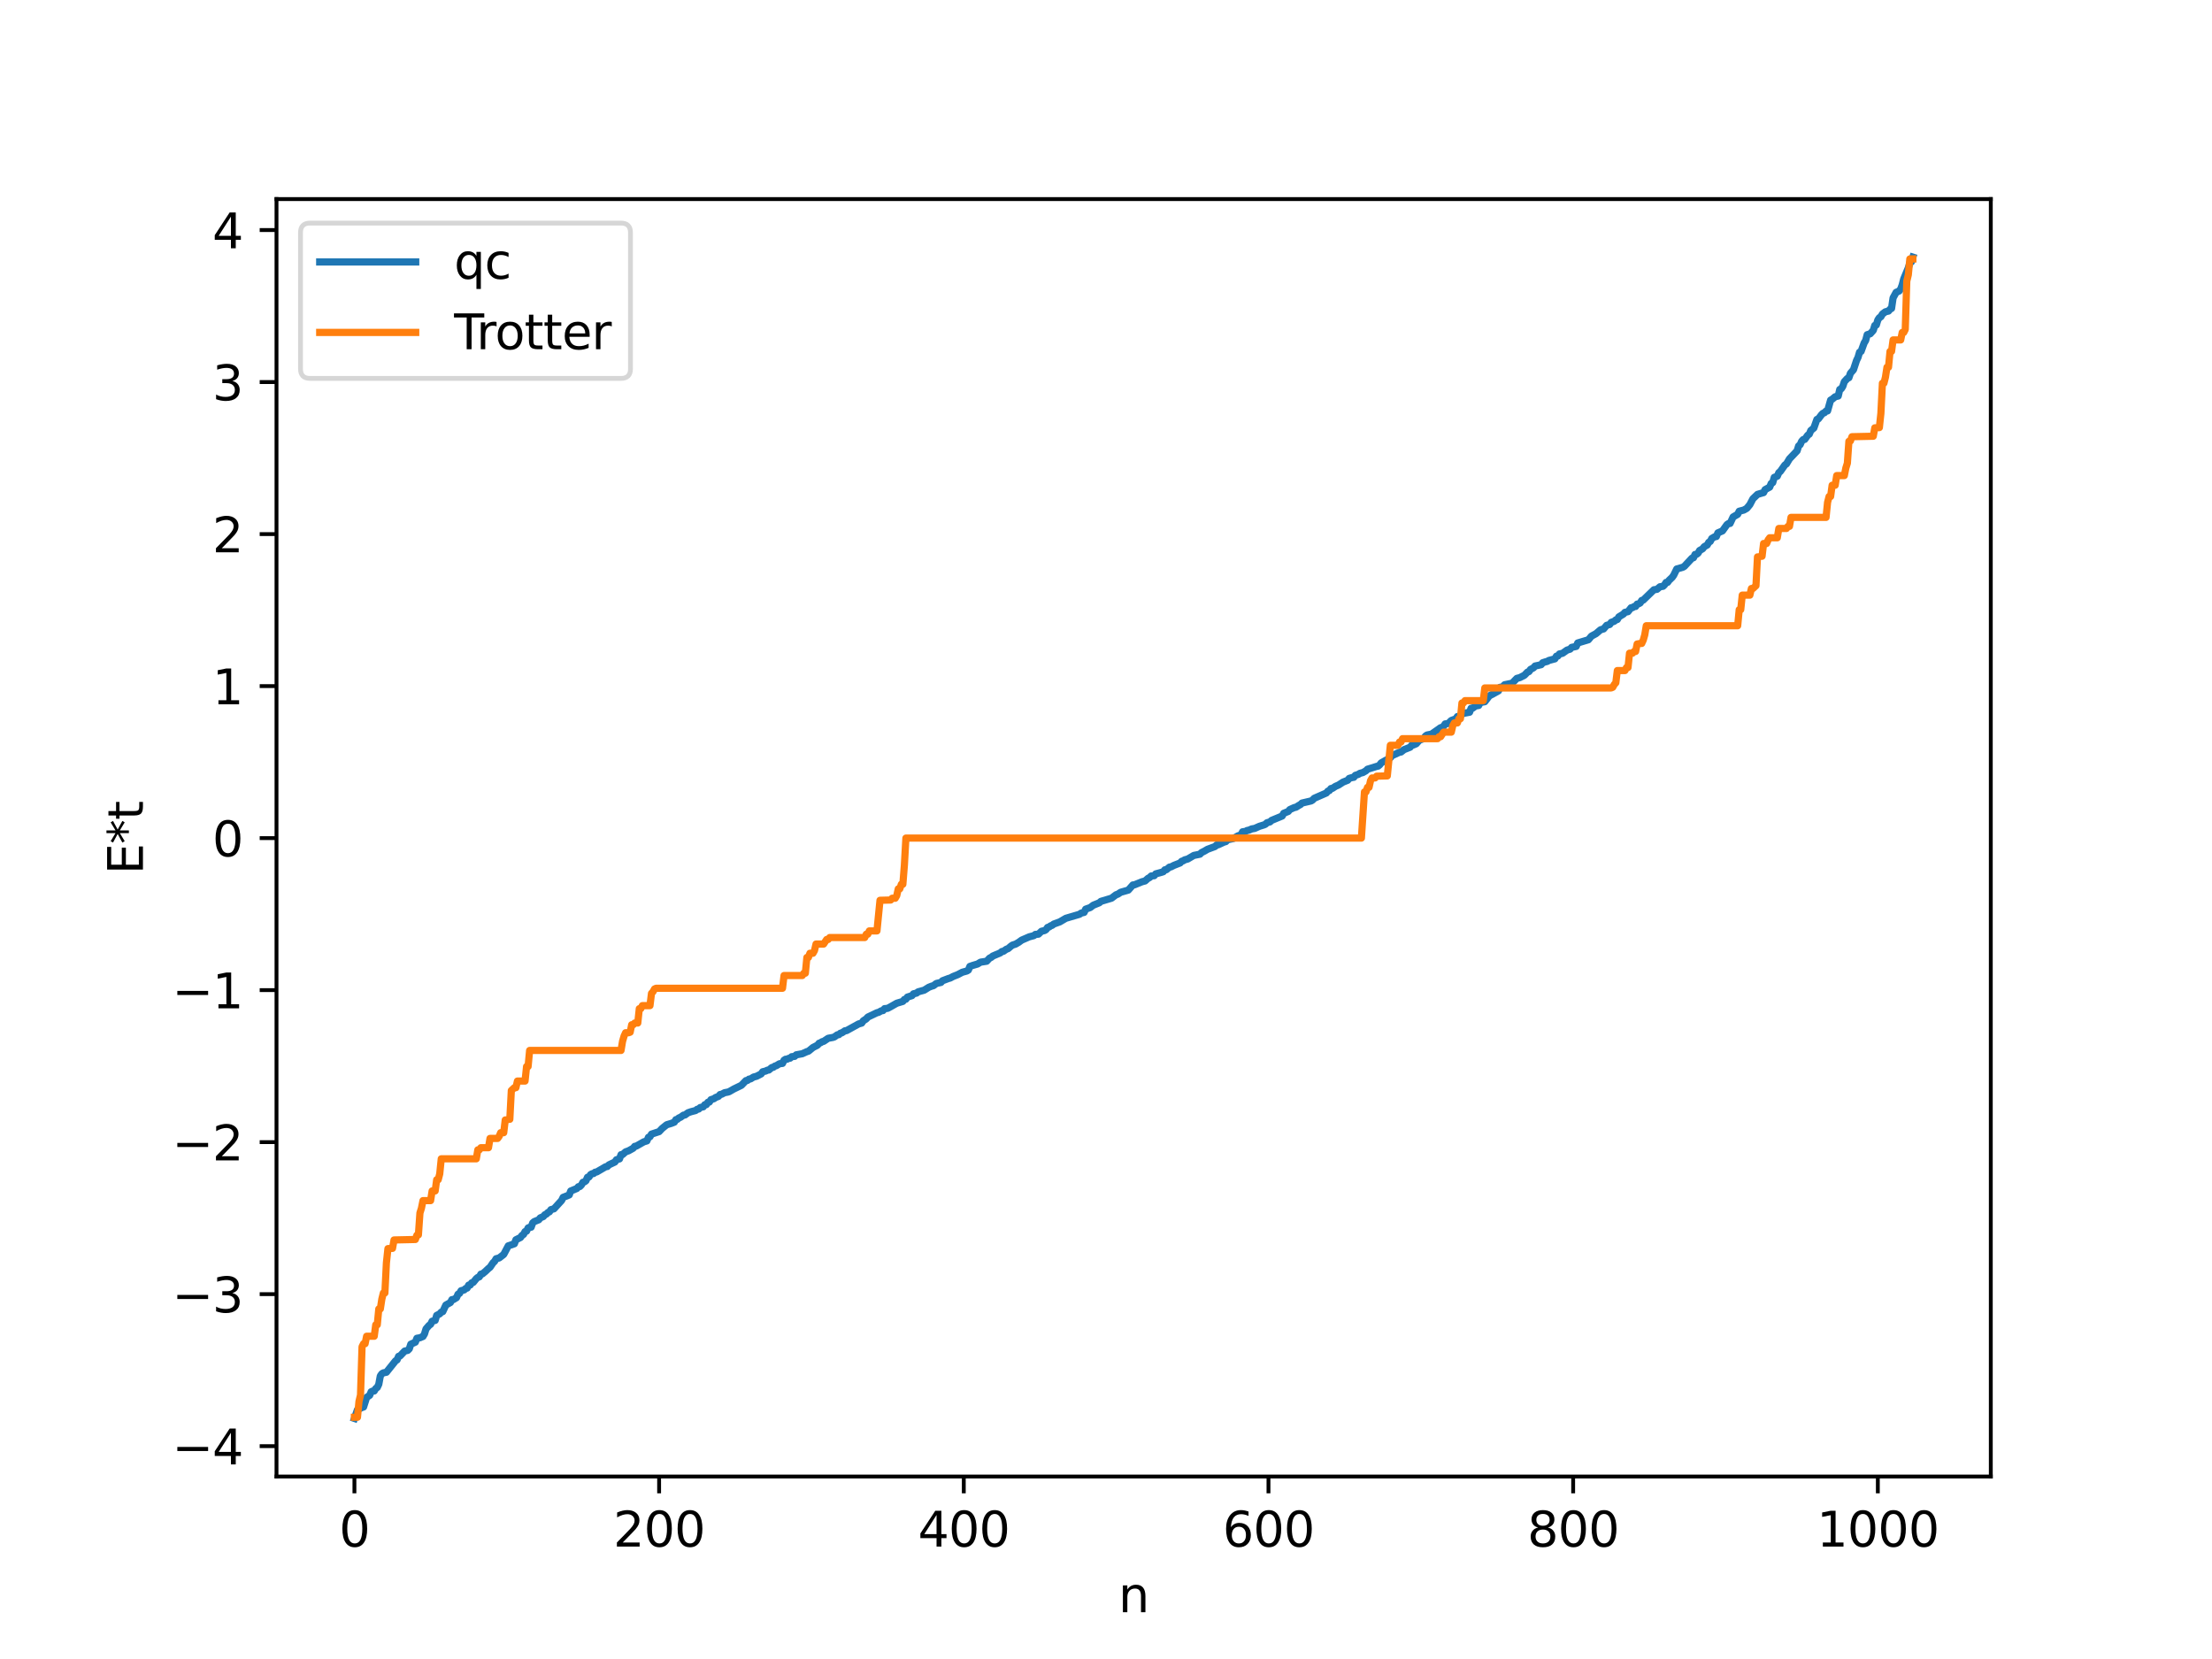 <?xml version="1.0" encoding="utf-8" standalone="no"?>
<!DOCTYPE svg PUBLIC "-//W3C//DTD SVG 1.1//EN"
  "http://www.w3.org/Graphics/SVG/1.1/DTD/svg11.dtd">
<svg xmlns:xlink="http://www.w3.org/1999/xlink" width="460.8pt" height="345.6pt" viewBox="0 0 460.8 345.6" xmlns="http://www.w3.org/2000/svg" version="1.1">
 <defs>
  <style type="text/css">*{stroke-linejoin: round; stroke-linecap: butt}</style>
 </defs>
 <g id="figure_1">
  <g id="patch_1">
   <path d="M 0 345.6 
L 460.8 345.6 
L 460.8 0 
L 0 0 
z
" style="fill: #ffffff"/>
  </g>
  <g id="axes_1">
   <g id="patch_2">
    <path d="M 57.6 307.584 
L 414.72 307.584 
L 414.72 41.472 
L 57.6 41.472 
z
" style="fill: #ffffff"/>
   </g>
   <g id="matplotlib.axis_1">
    <g id="xtick_1">
     <g id="line2d_1">
      <defs>
       <path id="m089f67d474" d="M 0 0 
L 0 3.5 
" style="stroke: #000000; stroke-width: 0.8"/>
      </defs>
      <g>
       <use xlink:href="#m089f67d474" x="73.833" y="307.584" style="stroke: #000000; stroke-width: 0.8"/>
      </g>
     </g>
     <g id="text_1">
      <!-- 0 -->
      <g transform="translate(70.651 322.182) scale(0.1 -0.1)">
       <defs>
        <path id="DejaVuSans-30" d="M 2034 4250 
Q 1547 4250 1301 3770 
Q 1056 3291 1056 2328 
Q 1056 1369 1301 889 
Q 1547 409 2034 409 
Q 2525 409 2770 889 
Q 3016 1369 3016 2328 
Q 3016 3291 2770 3770 
Q 2525 4250 2034 4250 
z
M 2034 4750 
Q 2819 4750 3233 4129 
Q 3647 3509 3647 2328 
Q 3647 1150 3233 529 
Q 2819 -91 2034 -91 
Q 1250 -91 836 529 
Q 422 1150 422 2328 
Q 422 3509 836 4129 
Q 1250 4750 2034 4750 
z
" transform="scale(0.016)"/>
       </defs>
       <use xlink:href="#DejaVuSans-30"/>
      </g>
     </g>
    </g>
    <g id="xtick_2">
     <g id="line2d_2">
      <g>
       <use xlink:href="#m089f67d474" x="137.304" y="307.584" style="stroke: #000000; stroke-width: 0.8"/>
      </g>
     </g>
     <g id="text_2">
      <!-- 200 -->
      <g transform="translate(127.76 322.182) scale(0.1 -0.1)">
       <defs>
        <path id="DejaVuSans-32" d="M 1228 531 
L 3431 531 
L 3431 0 
L 469 0 
L 469 531 
Q 828 903 1448 1529 
Q 2069 2156 2228 2338 
Q 2531 2678 2651 2914 
Q 2772 3150 2772 3378 
Q 2772 3750 2511 3984 
Q 2250 4219 1831 4219 
Q 1534 4219 1204 4116 
Q 875 4013 500 3803 
L 500 4441 
Q 881 4594 1212 4672 
Q 1544 4750 1819 4750 
Q 2544 4750 2975 4387 
Q 3406 4025 3406 3419 
Q 3406 3131 3298 2873 
Q 3191 2616 2906 2266 
Q 2828 2175 2409 1742 
Q 1991 1309 1228 531 
z
" transform="scale(0.016)"/>
       </defs>
       <use xlink:href="#DejaVuSans-32"/>
       <use xlink:href="#DejaVuSans-30" x="63.623"/>
       <use xlink:href="#DejaVuSans-30" x="127.246"/>
      </g>
     </g>
    </g>
    <g id="xtick_3">
     <g id="line2d_3">
      <g>
       <use xlink:href="#m089f67d474" x="200.775" y="307.584" style="stroke: #000000; stroke-width: 0.8"/>
      </g>
     </g>
     <g id="text_3">
      <!-- 400 -->
      <g transform="translate(191.231 322.182) scale(0.1 -0.1)">
       <defs>
        <path id="DejaVuSans-34" d="M 2419 4116 
L 825 1625 
L 2419 1625 
L 2419 4116 
z
M 2253 4666 
L 3047 4666 
L 3047 1625 
L 3713 1625 
L 3713 1100 
L 3047 1100 
L 3047 0 
L 2419 0 
L 2419 1100 
L 313 1100 
L 313 1709 
L 2253 4666 
z
" transform="scale(0.016)"/>
       </defs>
       <use xlink:href="#DejaVuSans-34"/>
       <use xlink:href="#DejaVuSans-30" x="63.623"/>
       <use xlink:href="#DejaVuSans-30" x="127.246"/>
      </g>
     </g>
    </g>
    <g id="xtick_4">
     <g id="line2d_4">
      <g>
       <use xlink:href="#m089f67d474" x="264.246" y="307.584" style="stroke: #000000; stroke-width: 0.8"/>
      </g>
     </g>
     <g id="text_4">
      <!-- 600 -->
      <g transform="translate(254.702 322.182) scale(0.1 -0.1)">
       <defs>
        <path id="DejaVuSans-36" d="M 2113 2584 
Q 1688 2584 1439 2293 
Q 1191 2003 1191 1497 
Q 1191 994 1439 701 
Q 1688 409 2113 409 
Q 2538 409 2786 701 
Q 3034 994 3034 1497 
Q 3034 2003 2786 2293 
Q 2538 2584 2113 2584 
z
M 3366 4563 
L 3366 3988 
Q 3128 4100 2886 4159 
Q 2644 4219 2406 4219 
Q 1781 4219 1451 3797 
Q 1122 3375 1075 2522 
Q 1259 2794 1537 2939 
Q 1816 3084 2150 3084 
Q 2853 3084 3261 2657 
Q 3669 2231 3669 1497 
Q 3669 778 3244 343 
Q 2819 -91 2113 -91 
Q 1303 -91 875 529 
Q 447 1150 447 2328 
Q 447 3434 972 4092 
Q 1497 4750 2381 4750 
Q 2619 4750 2861 4703 
Q 3103 4656 3366 4563 
z
" transform="scale(0.016)"/>
       </defs>
       <use xlink:href="#DejaVuSans-36"/>
       <use xlink:href="#DejaVuSans-30" x="63.623"/>
       <use xlink:href="#DejaVuSans-30" x="127.246"/>
      </g>
     </g>
    </g>
    <g id="xtick_5">
     <g id="line2d_5">
      <g>
       <use xlink:href="#m089f67d474" x="327.717" y="307.584" style="stroke: #000000; stroke-width: 0.8"/>
      </g>
     </g>
     <g id="text_5">
      <!-- 800 -->
      <g transform="translate(318.173 322.182) scale(0.1 -0.1)">
       <defs>
        <path id="DejaVuSans-38" d="M 2034 2216 
Q 1584 2216 1326 1975 
Q 1069 1734 1069 1313 
Q 1069 891 1326 650 
Q 1584 409 2034 409 
Q 2484 409 2743 651 
Q 3003 894 3003 1313 
Q 3003 1734 2745 1975 
Q 2488 2216 2034 2216 
z
M 1403 2484 
Q 997 2584 770 2862 
Q 544 3141 544 3541 
Q 544 4100 942 4425 
Q 1341 4750 2034 4750 
Q 2731 4750 3128 4425 
Q 3525 4100 3525 3541 
Q 3525 3141 3298 2862 
Q 3072 2584 2669 2484 
Q 3125 2378 3379 2068 
Q 3634 1759 3634 1313 
Q 3634 634 3220 271 
Q 2806 -91 2034 -91 
Q 1263 -91 848 271 
Q 434 634 434 1313 
Q 434 1759 690 2068 
Q 947 2378 1403 2484 
z
M 1172 3481 
Q 1172 3119 1398 2916 
Q 1625 2713 2034 2713 
Q 2441 2713 2670 2916 
Q 2900 3119 2900 3481 
Q 2900 3844 2670 4047 
Q 2441 4250 2034 4250 
Q 1625 4250 1398 4047 
Q 1172 3844 1172 3481 
z
" transform="scale(0.016)"/>
       </defs>
       <use xlink:href="#DejaVuSans-38"/>
       <use xlink:href="#DejaVuSans-30" x="63.623"/>
       <use xlink:href="#DejaVuSans-30" x="127.246"/>
      </g>
     </g>
    </g>
    <g id="xtick_6">
     <g id="line2d_6">
      <g>
       <use xlink:href="#m089f67d474" x="391.188" y="307.584" style="stroke: #000000; stroke-width: 0.8"/>
      </g>
     </g>
     <g id="text_6">
      <!-- 1000 -->
      <g transform="translate(378.463 322.182) scale(0.1 -0.1)">
       <defs>
        <path id="DejaVuSans-31" d="M 794 531 
L 1825 531 
L 1825 4091 
L 703 3866 
L 703 4441 
L 1819 4666 
L 2450 4666 
L 2450 531 
L 3481 531 
L 3481 0 
L 794 0 
L 794 531 
z
" transform="scale(0.016)"/>
       </defs>
       <use xlink:href="#DejaVuSans-31"/>
       <use xlink:href="#DejaVuSans-30" x="63.623"/>
       <use xlink:href="#DejaVuSans-30" x="127.246"/>
       <use xlink:href="#DejaVuSans-30" x="190.869"/>
      </g>
     </g>
    </g>
    <g id="text_7">
     <!-- n -->
     <g transform="translate(232.991 335.861) scale(0.1 -0.1)">
      <defs>
       <path id="DejaVuSans-6e" d="M 3513 2113 
L 3513 0 
L 2938 0 
L 2938 2094 
Q 2938 2591 2744 2837 
Q 2550 3084 2163 3084 
Q 1697 3084 1428 2787 
Q 1159 2491 1159 1978 
L 1159 0 
L 581 0 
L 581 3500 
L 1159 3500 
L 1159 2956 
Q 1366 3272 1645 3428 
Q 1925 3584 2291 3584 
Q 2894 3584 3203 3211 
Q 3513 2838 3513 2113 
z
" transform="scale(0.016)"/>
      </defs>
      <use xlink:href="#DejaVuSans-6e"/>
     </g>
    </g>
   </g>
   <g id="matplotlib.axis_2">
    <g id="ytick_1">
     <g id="line2d_7">
      <defs>
       <path id="mc7386a73d8" d="M 0 0 
L -3.5 0 
" style="stroke: #000000; stroke-width: 0.8"/>
      </defs>
      <g>
       <use xlink:href="#mc7386a73d8" x="57.6" y="301.259" style="stroke: #000000; stroke-width: 0.8"/>
      </g>
     </g>
     <g id="text_8">
      <!-- −4 -->
      <g transform="translate(35.858 305.059) scale(0.1 -0.1)">
       <defs>
        <path id="DejaVuSans-2212" d="M 678 2272 
L 4684 2272 
L 4684 1741 
L 678 1741 
L 678 2272 
z
" transform="scale(0.016)"/>
       </defs>
       <use xlink:href="#DejaVuSans-2212"/>
       <use xlink:href="#DejaVuSans-34" x="83.789"/>
      </g>
     </g>
    </g>
    <g id="ytick_2">
     <g id="line2d_8">
      <g>
       <use xlink:href="#mc7386a73d8" x="57.6" y="269.592" style="stroke: #000000; stroke-width: 0.8"/>
      </g>
     </g>
     <g id="text_9">
      <!-- −3 -->
      <g transform="translate(35.858 273.392) scale(0.1 -0.1)">
       <defs>
        <path id="DejaVuSans-33" d="M 2597 2516 
Q 3050 2419 3304 2112 
Q 3559 1806 3559 1356 
Q 3559 666 3084 287 
Q 2609 -91 1734 -91 
Q 1441 -91 1130 -33 
Q 819 25 488 141 
L 488 750 
Q 750 597 1062 519 
Q 1375 441 1716 441 
Q 2309 441 2620 675 
Q 2931 909 2931 1356 
Q 2931 1769 2642 2001 
Q 2353 2234 1838 2234 
L 1294 2234 
L 1294 2753 
L 1863 2753 
Q 2328 2753 2575 2939 
Q 2822 3125 2822 3475 
Q 2822 3834 2567 4026 
Q 2313 4219 1838 4219 
Q 1578 4219 1281 4162 
Q 984 4106 628 3988 
L 628 4550 
Q 988 4650 1302 4700 
Q 1616 4750 1894 4750 
Q 2613 4750 3031 4423 
Q 3450 4097 3450 3541 
Q 3450 3153 3228 2886 
Q 3006 2619 2597 2516 
z
" transform="scale(0.016)"/>
       </defs>
       <use xlink:href="#DejaVuSans-2212"/>
       <use xlink:href="#DejaVuSans-33" x="83.789"/>
      </g>
     </g>
    </g>
    <g id="ytick_3">
     <g id="line2d_9">
      <g>
       <use xlink:href="#mc7386a73d8" x="57.6" y="237.925" style="stroke: #000000; stroke-width: 0.8"/>
      </g>
     </g>
     <g id="text_10">
      <!-- −2 -->
      <g transform="translate(35.858 241.724) scale(0.1 -0.1)">
       <use xlink:href="#DejaVuSans-2212"/>
       <use xlink:href="#DejaVuSans-32" x="83.789"/>
      </g>
     </g>
    </g>
    <g id="ytick_4">
     <g id="line2d_10">
      <g>
       <use xlink:href="#mc7386a73d8" x="57.6" y="206.258" style="stroke: #000000; stroke-width: 0.8"/>
      </g>
     </g>
     <g id="text_11">
      <!-- −1 -->
      <g transform="translate(35.858 210.057) scale(0.1 -0.1)">
       <use xlink:href="#DejaVuSans-2212"/>
       <use xlink:href="#DejaVuSans-31" x="83.789"/>
      </g>
     </g>
    </g>
    <g id="ytick_5">
     <g id="line2d_11">
      <g>
       <use xlink:href="#mc7386a73d8" x="57.6" y="174.591" style="stroke: #000000; stroke-width: 0.8"/>
      </g>
     </g>
     <g id="text_12">
      <!-- 0 -->
      <g transform="translate(44.237 178.39) scale(0.1 -0.1)">
       <use xlink:href="#DejaVuSans-30"/>
      </g>
     </g>
    </g>
    <g id="ytick_6">
     <g id="line2d_12">
      <g>
       <use xlink:href="#mc7386a73d8" x="57.6" y="142.924" style="stroke: #000000; stroke-width: 0.8"/>
      </g>
     </g>
     <g id="text_13">
      <!-- 1 -->
      <g transform="translate(44.237 146.723) scale(0.1 -0.1)">
       <use xlink:href="#DejaVuSans-31"/>
      </g>
     </g>
    </g>
    <g id="ytick_7">
     <g id="line2d_13">
      <g>
       <use xlink:href="#mc7386a73d8" x="57.6" y="111.257" style="stroke: #000000; stroke-width: 0.8"/>
      </g>
     </g>
     <g id="text_14">
      <!-- 2 -->
      <g transform="translate(44.237 115.056) scale(0.1 -0.1)">
       <use xlink:href="#DejaVuSans-32"/>
      </g>
     </g>
    </g>
    <g id="ytick_8">
     <g id="line2d_14">
      <g>
       <use xlink:href="#mc7386a73d8" x="57.6" y="79.59" style="stroke: #000000; stroke-width: 0.8"/>
      </g>
     </g>
     <g id="text_15">
      <!-- 3 -->
      <g transform="translate(44.237 83.389) scale(0.1 -0.1)">
       <use xlink:href="#DejaVuSans-33"/>
      </g>
     </g>
    </g>
    <g id="ytick_9">
     <g id="line2d_15">
      <g>
       <use xlink:href="#mc7386a73d8" x="57.6" y="47.923" style="stroke: #000000; stroke-width: 0.8"/>
      </g>
     </g>
     <g id="text_16">
      <!-- 4 -->
      <g transform="translate(44.237 51.722) scale(0.1 -0.1)">
       <use xlink:href="#DejaVuSans-34"/>
      </g>
     </g>
    </g>
    <g id="text_17">
     <!-- E*t -->
     <g transform="translate(29.778 182.148) rotate(-90) scale(0.1 -0.1)">
      <defs>
       <path id="DejaVuSans-45" d="M 628 4666 
L 3578 4666 
L 3578 4134 
L 1259 4134 
L 1259 2753 
L 3481 2753 
L 3481 2222 
L 1259 2222 
L 1259 531 
L 3634 531 
L 3634 0 
L 628 0 
L 628 4666 
z
" transform="scale(0.016)"/>
       <path id="DejaVuSans-2a" d="M 3009 3897 
L 1888 3291 
L 3009 2681 
L 2828 2375 
L 1778 3009 
L 1778 1831 
L 1422 1831 
L 1422 3009 
L 372 2375 
L 191 2681 
L 1313 3291 
L 191 3897 
L 372 4206 
L 1422 3572 
L 1422 4750 
L 1778 4750 
L 1778 3572 
L 2828 4206 
L 3009 3897 
z
" transform="scale(0.016)"/>
       <path id="DejaVuSans-74" d="M 1172 4494 
L 1172 3500 
L 2356 3500 
L 2356 3053 
L 1172 3053 
L 1172 1153 
Q 1172 725 1289 603 
Q 1406 481 1766 481 
L 2356 481 
L 2356 0 
L 1766 0 
Q 1100 0 847 248 
Q 594 497 594 1153 
L 594 3053 
L 172 3053 
L 172 3500 
L 594 3500 
L 594 4494 
L 1172 4494 
z
" transform="scale(0.016)"/>
      </defs>
      <use xlink:href="#DejaVuSans-45"/>
      <use xlink:href="#DejaVuSans-2a" x="63.184"/>
      <use xlink:href="#DejaVuSans-74" x="113.184"/>
     </g>
    </g>
   </g>
   <g id="line2d_16">
    <path d="M 73.833 295.488 
L 74.467 293.665 
L 75.42 293.206 
L 75.737 293.105 
L 76.372 291.104 
L 77.006 290.675 
L 77.324 289.928 
L 77.641 289.779 
L 77.958 289.769 
L 78.276 289.242 
L 78.593 289.031 
L 78.91 288.356 
L 79.228 286.633 
L 79.545 286.184 
L 79.862 285.989 
L 80.497 285.864 
L 82.401 283.483 
L 82.719 283.285 
L 83.036 282.546 
L 83.353 282.452 
L 84.305 281.447 
L 84.94 281.307 
L 85.258 280.987 
L 85.575 280.024 
L 86.527 279.595 
L 86.844 278.789 
L 87.479 278.679 
L 88.114 278.411 
L 88.431 277.874 
L 88.748 276.832 
L 89.383 276.103 
L 89.7 275.876 
L 90.018 275.236 
L 90.653 275.067 
L 90.97 274.023 
L 91.605 273.698 
L 91.922 273.337 
L 92.239 273.235 
L 92.874 271.871 
L 93.826 271.341 
L 94.143 270.737 
L 94.461 270.721 
L 95.096 270.328 
L 95.413 269.612 
L 95.73 269.433 
L 96.048 268.882 
L 96.682 268.719 
L 97 268.425 
L 97.317 268.331 
L 97.634 267.711 
L 97.952 267.696 
L 98.269 267.228 
L 98.586 267.143 
L 99.221 266.363 
L 99.539 266.1 
L 99.856 265.991 
L 100.173 265.427 
L 100.491 265.375 
L 101.125 264.851 
L 101.76 264.244 
L 102.077 264.002 
L 102.712 263.062 
L 103.029 262.767 
L 103.347 262.22 
L 103.981 262.056 
L 104.934 261.318 
L 105.886 259.53 
L 107.155 259.102 
L 107.472 258.264 
L 108.424 257.796 
L 108.742 257.356 
L 109.059 257.153 
L 109.377 256.561 
L 109.694 256.472 
L 110.011 255.806 
L 110.329 255.665 
L 110.646 255.649 
L 110.963 254.77 
L 111.281 254.485 
L 112.233 254.103 
L 112.55 253.704 
L 113.185 253.433 
L 113.502 253.053 
L 113.82 252.924 
L 114.137 252.587 
L 114.454 252.451 
L 114.772 251.99 
L 115.406 251.817 
L 116.993 250.074 
L 117.31 249.428 
L 118.262 249.054 
L 118.58 248.924 
L 118.897 248.102 
L 120.167 247.585 
L 120.484 247.217 
L 120.801 247.171 
L 121.119 246.849 
L 121.436 246.29 
L 121.753 246.213 
L 122.071 245.963 
L 122.388 245.244 
L 122.705 245.18 
L 123.023 244.694 
L 123.34 244.51 
L 123.658 244.467 
L 123.975 244.192 
L 124.292 244.15 
L 126.196 243.04 
L 126.514 243.007 
L 126.831 242.671 
L 128.1 242.063 
L 128.418 241.592 
L 129.053 241.422 
L 129.37 240.54 
L 129.687 240.517 
L 130.322 239.952 
L 130.957 239.726 
L 131.909 239.193 
L 132.226 238.804 
L 132.543 238.756 
L 134.13 237.86 
L 134.765 237.668 
L 135.082 236.92 
L 135.4 236.808 
L 135.717 236.26 
L 137.304 235.738 
L 137.939 235.067 
L 138.891 234.303 
L 139.843 234.02 
L 140.477 233.77 
L 140.795 233.245 
L 141.112 233.168 
L 141.429 232.874 
L 141.747 232.762 
L 142.381 232.306 
L 142.699 232.269 
L 143.334 231.803 
L 143.968 231.588 
L 144.92 231.342 
L 145.238 231.082 
L 145.555 231.033 
L 145.872 230.718 
L 146.507 230.569 
L 146.824 230.127 
L 147.142 230.111 
L 147.459 229.629 
L 147.777 229.578 
L 148.094 229.083 
L 148.729 228.879 
L 149.046 228.644 
L 149.681 228.391 
L 149.998 228.012 
L 150.315 227.963 
L 150.95 227.628 
L 151.585 227.509 
L 151.902 227.411 
L 152.854 226.865 
L 154.441 226.094 
L 155.393 225.111 
L 155.71 225.071 
L 156.028 224.804 
L 156.345 224.766 
L 156.98 224.369 
L 157.615 224.203 
L 158.567 223.713 
L 158.884 223.264 
L 159.519 223.117 
L 159.836 222.943 
L 160.153 222.908 
L 160.788 222.385 
L 161.105 222.331 
L 161.423 222.076 
L 161.74 221.994 
L 162.375 221.597 
L 163.01 221.523 
L 163.327 220.871 
L 163.644 220.659 
L 163.962 220.652 
L 164.279 220.48 
L 164.596 220.436 
L 164.914 220.133 
L 165.548 220.058 
L 165.866 219.742 
L 167.135 219.509 
L 168.087 219.075 
L 168.405 218.992 
L 169.357 218.212 
L 170.309 217.724 
L 170.626 217.323 
L 170.943 217.224 
L 171.261 217.003 
L 171.578 216.933 
L 172.53 216.291 
L 173.482 216.121 
L 173.8 216.021 
L 174.434 215.572 
L 174.752 215.536 
L 175.069 215.236 
L 175.386 215.155 
L 176.021 214.729 
L 176.339 214.705 
L 178.877 213.303 
L 179.512 213.125 
L 179.829 212.662 
L 180.464 212.241 
L 180.781 211.88 
L 182.686 210.97 
L 183.003 210.898 
L 183.638 210.55 
L 183.955 210.516 
L 184.272 210.118 
L 184.907 210.058 
L 185.542 209.717 
L 186.811 208.993 
L 188.081 208.611 
L 188.398 208.206 
L 188.715 208.156 
L 189.033 207.709 
L 189.985 207.41 
L 190.302 207.023 
L 190.937 206.885 
L 191.254 206.618 
L 192.524 206.272 
L 193.476 205.674 
L 194.11 205.42 
L 194.428 205.352 
L 195.062 204.874 
L 196.015 204.661 
L 196.332 204.314 
L 197.601 203.833 
L 197.919 203.755 
L 198.553 203.418 
L 199.505 203.043 
L 200.458 202.54 
L 201.41 202.276 
L 201.727 202.084 
L 202.044 201.322 
L 202.679 201.104 
L 203.314 200.917 
L 203.631 200.827 
L 204.266 200.438 
L 205.535 200.243 
L 206.17 199.57 
L 206.487 199.444 
L 206.805 199.167 
L 208.391 198.496 
L 208.709 198.217 
L 209.026 198.172 
L 209.661 197.731 
L 209.978 197.637 
L 210.613 197.094 
L 210.93 196.876 
L 211.565 196.678 
L 212.2 196.308 
L 212.834 195.846 
L 214.421 195.157 
L 215.373 194.909 
L 215.691 194.654 
L 216.325 194.603 
L 216.96 193.996 
L 217.595 193.851 
L 217.912 193.661 
L 218.229 193.198 
L 218.547 193.118 
L 218.864 192.863 
L 219.181 192.77 
L 219.499 192.505 
L 220.768 192.044 
L 222.038 191.298 
L 224.894 190.458 
L 225.211 190.217 
L 225.846 190.068 
L 226.163 189.394 
L 227.115 189.058 
L 227.75 188.573 
L 229.02 188.059 
L 229.337 187.771 
L 231.558 187.106 
L 232.51 186.383 
L 232.828 186.292 
L 233.462 185.876 
L 235.049 185.423 
L 236.001 184.352 
L 236.319 184.329 
L 237.905 183.685 
L 238.54 183.517 
L 239.175 182.958 
L 239.492 182.815 
L 239.81 182.486 
L 240.444 182.426 
L 240.762 182.042 
L 241.396 181.872 
L 242.031 181.697 
L 242.348 181.584 
L 242.666 181.192 
L 242.983 181.172 
L 243.618 180.64 
L 243.935 180.59 
L 244.57 180.265 
L 245.839 179.767 
L 246.157 179.421 
L 246.474 179.33 
L 246.791 179.122 
L 247.426 178.949 
L 248.696 178.2 
L 249.965 177.946 
L 250.282 177.617 
L 250.917 177.297 
L 251.552 176.922 
L 253.139 176.333 
L 253.456 176.012 
L 253.773 175.987 
L 255.043 175.401 
L 255.36 175.321 
L 255.677 174.956 
L 256.947 174.675 
L 257.899 174.119 
L 258.534 173.907 
L 258.851 173.279 
L 259.486 173.188 
L 259.803 172.995 
L 260.12 172.959 
L 260.755 172.681 
L 261.39 172.568 
L 262.342 172.138 
L 263.294 171.844 
L 263.611 171.704 
L 263.929 171.396 
L 264.563 171.214 
L 264.881 170.908 
L 267.102 169.99 
L 267.42 169.422 
L 268.372 169.038 
L 268.689 168.647 
L 269.641 168.22 
L 269.958 168.17 
L 270.593 167.768 
L 270.91 167.603 
L 271.228 167.293 
L 273.132 166.847 
L 273.449 166.649 
L 273.767 166.303 
L 276.305 165.194 
L 276.623 164.808 
L 276.94 164.684 
L 277.258 164.269 
L 277.575 164.227 
L 278.21 163.807 
L 278.844 163.535 
L 279.796 162.919 
L 280.748 162.544 
L 281.066 162.152 
L 281.7 161.97 
L 282.018 161.93 
L 282.335 161.521 
L 282.97 161.316 
L 283.287 161.1 
L 283.922 160.935 
L 284.557 160.565 
L 284.874 160.24 
L 285.509 160.052 
L 286.778 159.655 
L 287.096 159.593 
L 287.413 159.33 
L 287.73 158.922 
L 289.634 157.854 
L 289.952 157.425 
L 290.586 157.138 
L 291.539 156.703 
L 291.856 156.66 
L 292.491 156.16 
L 293.76 155.66 
L 294.077 155.248 
L 294.395 155.208 
L 295.029 154.939 
L 295.664 154.21 
L 296.616 153.849 
L 296.934 153.352 
L 297.251 153.12 
L 298.203 152.933 
L 299.79 151.823 
L 300.107 151.589 
L 300.424 151.513 
L 300.742 151.273 
L 301.059 150.803 
L 301.694 150.726 
L 302.329 150.089 
L 303.281 149.748 
L 303.598 149.272 
L 303.915 149.245 
L 304.55 148.818 
L 304.867 148.608 
L 306.137 148.372 
L 306.454 147.546 
L 306.772 147.528 
L 307.406 147.064 
L 308.041 146.966 
L 308.358 146.345 
L 309.31 146.181 
L 310.262 144.952 
L 310.897 144.622 
L 312.167 143.914 
L 312.484 143.174 
L 312.801 143.154 
L 313.119 142.983 
L 313.436 142.645 
L 315.023 142.315 
L 315.975 141.325 
L 316.61 141.156 
L 317.562 140.667 
L 318.196 140.014 
L 318.514 139.905 
L 318.831 139.452 
L 319.466 139.116 
L 319.783 138.744 
L 320.418 138.612 
L 321.053 138.464 
L 321.37 138.061 
L 322.005 137.856 
L 322.322 137.789 
L 322.639 137.591 
L 323.274 137.421 
L 323.909 137.252 
L 324.226 136.694 
L 324.543 136.653 
L 324.861 136.23 
L 325.496 136.099 
L 326.448 135.423 
L 327.082 135.231 
L 327.4 134.86 
L 328.352 134.662 
L 328.669 133.942 
L 330.891 133.275 
L 331.525 132.52 
L 332.477 132.001 
L 333.429 131.19 
L 334.064 131.017 
L 334.699 130.266 
L 335.334 130.092 
L 335.651 129.647 
L 336.286 129.422 
L 336.603 129.131 
L 336.92 129.056 
L 337.238 128.505 
L 338.19 127.924 
L 338.507 127.562 
L 339.142 127.419 
L 339.777 126.607 
L 340.094 126.58 
L 340.411 126.354 
L 340.729 126.334 
L 341.046 125.848 
L 341.363 125.784 
L 341.681 125.607 
L 341.998 125.085 
L 342.315 125.011 
L 344.537 122.857 
L 345.172 122.768 
L 345.806 122.232 
L 346.441 122.135 
L 346.758 121.829 
L 347.076 121.326 
L 347.393 121.316 
L 347.71 120.875 
L 348.345 120.274 
L 348.662 119.828 
L 349.297 118.527 
L 350.567 118.168 
L 350.884 117.979 
L 352.471 116.276 
L 352.788 116.187 
L 353.105 115.504 
L 353.423 115.471 
L 353.74 115.236 
L 354.058 114.676 
L 354.692 114.325 
L 355.01 113.892 
L 355.644 113.539 
L 355.962 112.976 
L 356.279 112.789 
L 356.596 112.175 
L 357.231 111.804 
L 357.548 111.772 
L 357.866 111.007 
L 358.818 110.598 
L 359.77 109.274 
L 360.087 109.064 
L 360.405 109.044 
L 361.039 107.692 
L 361.991 107.136 
L 362.309 106.497 
L 363.261 106.255 
L 363.896 105.893 
L 364.53 105.117 
L 365.165 103.901 
L 366.117 102.991 
L 366.752 102.8 
L 367.386 102.62 
L 367.704 101.997 
L 368.656 101.475 
L 368.973 100.714 
L 369.291 100.534 
L 369.608 99.439 
L 370.243 99.202 
L 370.56 98.466 
L 370.877 98.205 
L 371.829 96.855 
L 372.147 96.645 
L 372.781 95.585 
L 373.734 94.585 
L 374.368 93.915 
L 374.686 92.894 
L 375.003 92.631 
L 375.32 91.921 
L 375.638 91.574 
L 375.955 91.541 
L 376.59 90.657 
L 376.907 90.441 
L 377.224 89.685 
L 377.859 89.163 
L 378.494 87.376 
L 378.811 87.248 
L 379.446 86.407 
L 379.763 86.088 
L 380.081 85.973 
L 380.398 85.637 
L 380.715 85.601 
L 381.35 83.347 
L 381.667 83.176 
L 382.302 82.651 
L 382.937 82.5 
L 383.254 81.131 
L 383.572 80.975 
L 383.889 80.482 
L 384.206 79.518 
L 384.841 78.828 
L 385.158 78.687 
L 385.476 77.76 
L 386.11 77.027 
L 386.745 75.104 
L 387.062 74.447 
L 387.38 73.361 
L 387.697 73.208 
L 388.332 71.453 
L 388.649 70.932 
L 388.967 69.726 
L 389.601 69.531 
L 390.236 68.828 
L 390.553 67.794 
L 390.871 67.703 
L 391.188 66.655 
L 391.505 66.177 
L 391.823 65.983 
L 392.14 65.422 
L 392.775 64.945 
L 393.41 64.803 
L 393.727 64.417 
L 394.044 64.251 
L 394.362 62.062 
L 394.996 60.903 
L 395.631 60.621 
L 395.948 60.207 
L 396.266 59.345 
L 396.583 58.105 
L 397.535 55.805 
L 397.853 54.779 
L 398.17 54.574 
L 398.487 53.568 
L 398.487 53.568 
" clip-path="url(#p80406c3236)" style="fill: none; stroke: #1f77b4; stroke-width: 1.5; stroke-linecap: square"/>
   </g>
   <g id="line2d_17">
    <path d="M 73.833 295.243 
L 74.467 295.243 
L 74.785 291.929 
L 75.102 290.618 
L 75.42 280.542 
L 75.737 279.924 
L 76.054 279.924 
L 76.372 278.365 
L 77.958 278.365 
L 78.276 275.978 
L 78.593 275.978 
L 78.91 272.681 
L 79.228 272.681 
L 79.545 270.623 
L 79.862 269.352 
L 80.18 269.352 
L 80.497 263.067 
L 80.815 260.108 
L 81.767 260.057 
L 82.084 258.306 
L 86.527 258.207 
L 86.844 257.317 
L 87.162 257.248 
L 87.479 252.693 
L 87.796 251.686 
L 88.114 250.11 
L 89.7 250.11 
L 90.018 248.095 
L 90.653 248.095 
L 90.97 245.755 
L 91.287 245.755 
L 91.605 244.536 
L 91.922 241.4 
L 99.221 241.4 
L 99.539 239.532 
L 99.856 239.532 
L 100.173 239.09 
L 101.76 239.09 
L 102.077 237.153 
L 103.664 237.153 
L 103.981 236.716 
L 104.299 235.961 
L 104.934 235.961 
L 105.251 233.305 
L 105.568 233.305 
L 105.886 233.171 
L 106.203 233.171 
L 106.52 227.177 
L 107.155 226.585 
L 107.472 226.585 
L 107.79 225.204 
L 109.377 225.204 
L 109.694 222.175 
L 110.011 222.175 
L 110.329 218.829 
L 129.37 218.829 
L 129.687 216.927 
L 130.005 215.831 
L 130.322 215.139 
L 130.957 215.139 
L 131.274 215.025 
L 131.591 213.469 
L 131.909 213.469 
L 132.226 213.114 
L 132.861 213.114 
L 133.178 210.119 
L 133.496 210.119 
L 133.813 209.492 
L 135.4 209.492 
L 135.717 206.938 
L 136.034 206.594 
L 136.352 206.017 
L 136.669 205.872 
L 163.01 205.872 
L 163.327 203.221 
L 167.135 203.221 
L 167.453 202.737 
L 167.77 202.737 
L 168.087 199.457 
L 168.405 199.457 
L 168.722 198.581 
L 169.357 198.581 
L 169.674 198.016 
L 169.991 196.663 
L 171.578 196.663 
L 172.213 195.709 
L 172.53 195.709 
L 172.848 195.304 
L 180.147 195.304 
L 180.464 194.607 
L 180.781 194.607 
L 181.099 193.924 
L 182.686 193.924 
L 183.32 187.548 
L 185.542 187.491 
L 185.859 187.121 
L 186.494 187.121 
L 186.811 186.561 
L 187.129 185.159 
L 187.446 185.159 
L 187.763 184.209 
L 188.081 184.209 
L 188.398 180.245 
L 188.715 174.591 
L 283.605 174.591 
L 284.239 164.973 
L 284.557 164.973 
L 284.874 164.023 
L 285.191 164.023 
L 285.509 162.621 
L 285.826 162.061 
L 286.461 162.061 
L 286.778 161.691 
L 289 161.634 
L 289.634 155.258 
L 291.221 155.258 
L 291.539 154.575 
L 291.856 154.575 
L 292.173 153.878 
L 299.472 153.878 
L 299.79 153.473 
L 300.107 153.473 
L 300.742 152.519 
L 302.329 152.519 
L 302.646 151.166 
L 302.963 150.601 
L 303.598 150.601 
L 303.915 149.725 
L 304.233 149.725 
L 304.55 146.445 
L 304.867 146.445 
L 305.185 145.961 
L 308.993 145.961 
L 309.31 143.31 
L 335.651 143.31 
L 335.968 143.165 
L 336.286 142.588 
L 336.603 142.244 
L 336.92 139.69 
L 338.507 139.69 
L 338.824 139.063 
L 339.142 139.063 
L 339.459 136.068 
L 340.094 136.068 
L 340.411 135.713 
L 340.729 135.713 
L 341.046 134.157 
L 341.681 134.043 
L 341.998 134.043 
L 342.315 133.351 
L 342.633 132.255 
L 342.95 130.353 
L 361.991 130.353 
L 362.309 127.007 
L 362.626 127.007 
L 362.943 123.978 
L 364.53 123.978 
L 364.848 122.597 
L 365.165 122.597 
L 365.8 122.005 
L 366.117 116.011 
L 366.434 116.011 
L 366.752 115.877 
L 367.069 115.877 
L 367.386 113.221 
L 368.021 113.221 
L 368.339 112.466 
L 368.656 112.029 
L 370.243 112.029 
L 370.56 110.092 
L 372.147 110.092 
L 372.464 109.65 
L 372.781 109.65 
L 373.099 107.782 
L 380.398 107.782 
L 380.715 104.646 
L 381.033 103.427 
L 381.35 103.427 
L 381.667 101.087 
L 382.302 101.087 
L 382.62 99.072 
L 384.206 99.072 
L 384.524 97.495 
L 384.841 96.489 
L 385.158 91.934 
L 385.476 91.865 
L 385.793 90.975 
L 390.236 90.876 
L 390.553 89.125 
L 391.505 89.074 
L 391.823 86.115 
L 392.14 79.83 
L 392.458 79.83 
L 392.775 78.559 
L 393.092 76.501 
L 393.41 76.501 
L 393.727 73.204 
L 394.044 73.204 
L 394.362 70.817 
L 395.948 70.817 
L 396.266 69.258 
L 396.583 69.258 
L 396.9 68.64 
L 397.218 58.564 
L 397.535 57.253 
L 397.853 53.939 
L 398.487 53.939 
L 398.487 53.939 
" clip-path="url(#p80406c3236)" style="fill: none; stroke: #ff7f0e; stroke-width: 1.5; stroke-linecap: square"/>
   </g>
   <g id="patch_3">
    <path d="M 57.6 307.584 
L 57.6 41.472 
" style="fill: none; stroke: #000000; stroke-width: 0.8; stroke-linejoin: miter; stroke-linecap: square"/>
   </g>
   <g id="patch_4">
    <path d="M 414.72 307.584 
L 414.72 41.472 
" style="fill: none; stroke: #000000; stroke-width: 0.8; stroke-linejoin: miter; stroke-linecap: square"/>
   </g>
   <g id="patch_5">
    <path d="M 57.6 307.584 
L 414.72 307.584 
" style="fill: none; stroke: #000000; stroke-width: 0.8; stroke-linejoin: miter; stroke-linecap: square"/>
   </g>
   <g id="patch_6">
    <path d="M 57.6 41.472 
L 414.72 41.472 
" style="fill: none; stroke: #000000; stroke-width: 0.8; stroke-linejoin: miter; stroke-linecap: square"/>
   </g>
   <g id="legend_1">
    <g id="patch_7">
     <path d="M 64.6 78.828 
L 129.342 78.828 
Q 131.342 78.828 131.342 76.828 
L 131.342 48.472 
Q 131.342 46.472 129.342 46.472 
L 64.6 46.472 
Q 62.6 46.472 62.6 48.472 
L 62.6 76.828 
Q 62.6 78.828 64.6 78.828 
z
" style="fill: #ffffff; opacity: 0.8; stroke: #cccccc; stroke-linejoin: miter"/>
    </g>
    <g id="line2d_18">
     <path d="M 66.6 54.57 
L 76.6 54.57 
L 86.6 54.57 
" style="fill: none; stroke: #1f77b4; stroke-width: 1.5; stroke-linecap: square"/>
    </g>
    <g id="text_18">
     <!-- qc -->
     <g transform="translate(94.6 58.07) scale(0.1 -0.1)">
      <defs>
       <path id="DejaVuSans-71" d="M 947 1747 
Q 947 1113 1208 752 
Q 1469 391 1925 391 
Q 2381 391 2643 752 
Q 2906 1113 2906 1747 
Q 2906 2381 2643 2742 
Q 2381 3103 1925 3103 
Q 1469 3103 1208 2742 
Q 947 2381 947 1747 
z
M 2906 525 
Q 2725 213 2448 61 
Q 2172 -91 1784 -91 
Q 1150 -91 751 415 
Q 353 922 353 1747 
Q 353 2572 751 3078 
Q 1150 3584 1784 3584 
Q 2172 3584 2448 3432 
Q 2725 3281 2906 2969 
L 2906 3500 
L 3481 3500 
L 3481 -1331 
L 2906 -1331 
L 2906 525 
z
" transform="scale(0.016)"/>
       <path id="DejaVuSans-63" d="M 3122 3366 
L 3122 2828 
Q 2878 2963 2633 3030 
Q 2388 3097 2138 3097 
Q 1578 3097 1268 2742 
Q 959 2388 959 1747 
Q 959 1106 1268 751 
Q 1578 397 2138 397 
Q 2388 397 2633 464 
Q 2878 531 3122 666 
L 3122 134 
Q 2881 22 2623 -34 
Q 2366 -91 2075 -91 
Q 1284 -91 818 406 
Q 353 903 353 1747 
Q 353 2603 823 3093 
Q 1294 3584 2113 3584 
Q 2378 3584 2631 3529 
Q 2884 3475 3122 3366 
z
" transform="scale(0.016)"/>
      </defs>
      <use xlink:href="#DejaVuSans-71"/>
      <use xlink:href="#DejaVuSans-63" x="63.477"/>
     </g>
    </g>
    <g id="line2d_19">
     <path d="M 66.6 69.249 
L 76.6 69.249 
L 86.6 69.249 
" style="fill: none; stroke: #ff7f0e; stroke-width: 1.5; stroke-linecap: square"/>
    </g>
    <g id="text_19">
     <!-- Trotter -->
     <g transform="translate(94.6 72.749) scale(0.1 -0.1)">
      <defs>
       <path id="DejaVuSans-54" d="M -19 4666 
L 3928 4666 
L 3928 4134 
L 2272 4134 
L 2272 0 
L 1638 0 
L 1638 4134 
L -19 4134 
L -19 4666 
z
" transform="scale(0.016)"/>
       <path id="DejaVuSans-72" d="M 2631 2963 
Q 2534 3019 2420 3045 
Q 2306 3072 2169 3072 
Q 1681 3072 1420 2755 
Q 1159 2438 1159 1844 
L 1159 0 
L 581 0 
L 581 3500 
L 1159 3500 
L 1159 2956 
Q 1341 3275 1631 3429 
Q 1922 3584 2338 3584 
Q 2397 3584 2469 3576 
Q 2541 3569 2628 3553 
L 2631 2963 
z
" transform="scale(0.016)"/>
       <path id="DejaVuSans-6f" d="M 1959 3097 
Q 1497 3097 1228 2736 
Q 959 2375 959 1747 
Q 959 1119 1226 758 
Q 1494 397 1959 397 
Q 2419 397 2687 759 
Q 2956 1122 2956 1747 
Q 2956 2369 2687 2733 
Q 2419 3097 1959 3097 
z
M 1959 3584 
Q 2709 3584 3137 3096 
Q 3566 2609 3566 1747 
Q 3566 888 3137 398 
Q 2709 -91 1959 -91 
Q 1206 -91 779 398 
Q 353 888 353 1747 
Q 353 2609 779 3096 
Q 1206 3584 1959 3584 
z
" transform="scale(0.016)"/>
       <path id="DejaVuSans-65" d="M 3597 1894 
L 3597 1613 
L 953 1613 
Q 991 1019 1311 708 
Q 1631 397 2203 397 
Q 2534 397 2845 478 
Q 3156 559 3463 722 
L 3463 178 
Q 3153 47 2828 -22 
Q 2503 -91 2169 -91 
Q 1331 -91 842 396 
Q 353 884 353 1716 
Q 353 2575 817 3079 
Q 1281 3584 2069 3584 
Q 2775 3584 3186 3129 
Q 3597 2675 3597 1894 
z
M 3022 2063 
Q 3016 2534 2758 2815 
Q 2500 3097 2075 3097 
Q 1594 3097 1305 2825 
Q 1016 2553 972 2059 
L 3022 2063 
z
" transform="scale(0.016)"/>
      </defs>
      <use xlink:href="#DejaVuSans-54"/>
      <use xlink:href="#DejaVuSans-72" x="46.334"/>
      <use xlink:href="#DejaVuSans-6f" x="85.197"/>
      <use xlink:href="#DejaVuSans-74" x="146.379"/>
      <use xlink:href="#DejaVuSans-74" x="185.588"/>
      <use xlink:href="#DejaVuSans-65" x="224.797"/>
      <use xlink:href="#DejaVuSans-72" x="286.32"/>
     </g>
    </g>
   </g>
  </g>
 </g>
 <defs>
  <clipPath id="p80406c3236">
   <rect x="57.6" y="41.472" width="357.12" height="266.112"/>
  </clipPath>
 </defs>
</svg>
